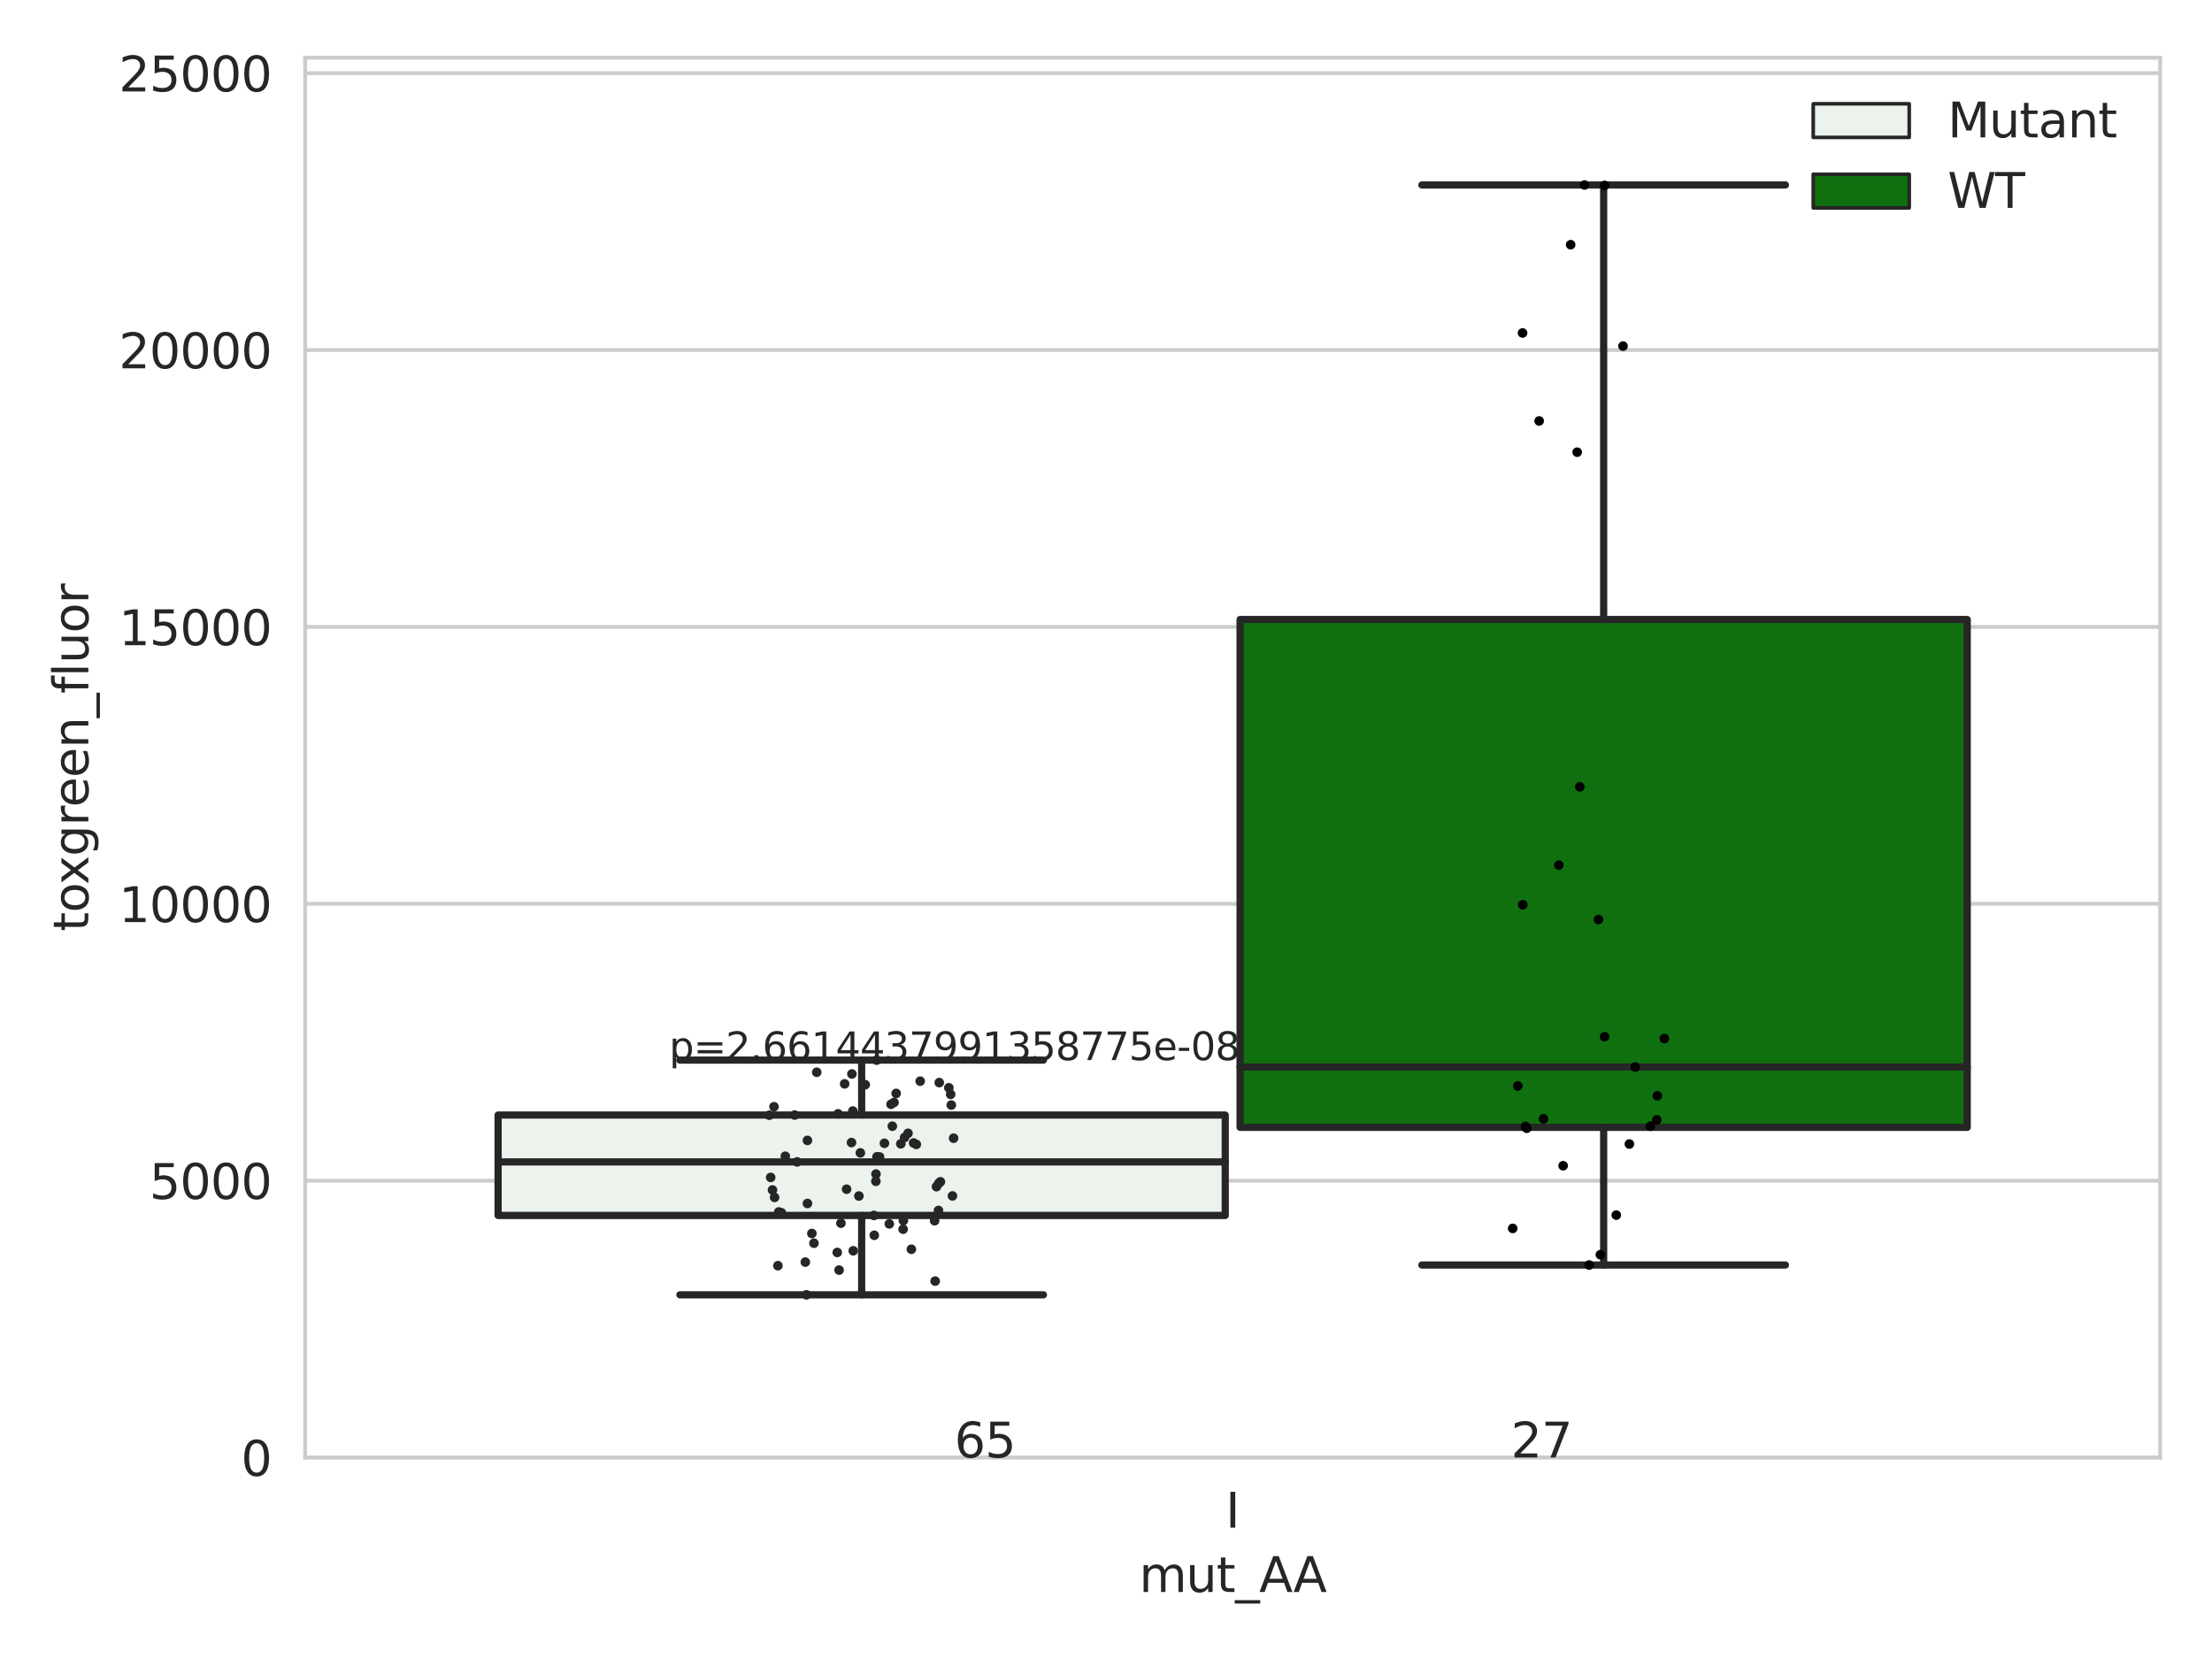 <?xml version="1.0" encoding="utf-8" standalone="no"?>
<!DOCTYPE svg PUBLIC "-//W3C//DTD SVG 1.1//EN"
  "http://www.w3.org/Graphics/SVG/1.1/DTD/svg11.dtd">
<svg xmlns:xlink="http://www.w3.org/1999/xlink" width="460.8pt" height="345.6pt" viewBox="0 0 460.8 345.6" xmlns="http://www.w3.org/2000/svg" version="1.1">
 <defs>
  <style type="text/css">*{stroke-linejoin: round; stroke-linecap: butt}</style>
 </defs>
 <g id="figure_1">
  <g id="patch_1">
   <path d="M 0 345.6 
L 460.8 345.6 
L 460.8 0 
L 0 0 
z
" style="fill: #ffffff"/>
  </g>
  <g id="axes_1">
   <g id="patch_2">
    <path d="M 63.571 303.64 
L 450 303.64 
L 450 12.026 
L 63.571 12.026 
z
" style="fill: #ffffff"/>
   </g>
   <g id="matplotlib.axis_1">
    <g id="xtick_1">
     <g id="text_1">
      <!-- I -->
      <g style="fill: #262626" transform="translate(255.311 318.238)scale(0.1 -0.1)">
       <defs>
        <path id="DejaVuSans-49" d="M 628 4666 
L 1259 4666 
L 1259 0 
L 628 0 
L 628 4666 
z
" transform="scale(0.016)"/>
       </defs>
       <use xlink:href="#DejaVuSans-49"/>
      </g>
     </g>
    </g>
    <g id="text_2">
     <!-- mut_AA -->
     <g style="fill: #262626" transform="translate(237.308 331.638)scale(0.1 -0.1)">
      <defs>
       <path id="DejaVuSans-6d" d="M 3328 2828 
Q 3544 3216 3844 3400 
Q 4144 3584 4550 3584 
Q 5097 3584 5394 3201 
Q 5691 2819 5691 2113 
L 5691 0 
L 5113 0 
L 5113 2094 
Q 5113 2597 4934 2840 
Q 4756 3084 4391 3084 
Q 3944 3084 3684 2787 
Q 3425 2491 3425 1978 
L 3425 0 
L 2847 0 
L 2847 2094 
Q 2847 2600 2669 2842 
Q 2491 3084 2119 3084 
Q 1678 3084 1418 2786 
Q 1159 2488 1159 1978 
L 1159 0 
L 581 0 
L 581 3500 
L 1159 3500 
L 1159 2956 
Q 1356 3278 1631 3431 
Q 1906 3584 2284 3584 
Q 2666 3584 2933 3390 
Q 3200 3197 3328 2828 
z
" transform="scale(0.016)"/>
       <path id="DejaVuSans-75" d="M 544 1381 
L 544 3500 
L 1119 3500 
L 1119 1403 
Q 1119 906 1312 657 
Q 1506 409 1894 409 
Q 2359 409 2629 706 
Q 2900 1003 2900 1516 
L 2900 3500 
L 3475 3500 
L 3475 0 
L 2900 0 
L 2900 538 
Q 2691 219 2414 64 
Q 2138 -91 1772 -91 
Q 1169 -91 856 284 
Q 544 659 544 1381 
z
M 1991 3584 
L 1991 3584 
z
" transform="scale(0.016)"/>
       <path id="DejaVuSans-74" d="M 1172 4494 
L 1172 3500 
L 2356 3500 
L 2356 3053 
L 1172 3053 
L 1172 1153 
Q 1172 725 1289 603 
Q 1406 481 1766 481 
L 2356 481 
L 2356 0 
L 1766 0 
Q 1100 0 847 248 
Q 594 497 594 1153 
L 594 3053 
L 172 3053 
L 172 3500 
L 594 3500 
L 594 4494 
L 1172 4494 
z
" transform="scale(0.016)"/>
       <path id="DejaVuSans-5f" d="M 3263 -1063 
L 3263 -1509 
L -63 -1509 
L -63 -1063 
L 3263 -1063 
z
" transform="scale(0.016)"/>
       <path id="DejaVuSans-41" d="M 2188 4044 
L 1331 1722 
L 3047 1722 
L 2188 4044 
z
M 1831 4666 
L 2547 4666 
L 4325 0 
L 3669 0 
L 3244 1197 
L 1141 1197 
L 716 0 
L 50 0 
L 1831 4666 
z
" transform="scale(0.016)"/>
      </defs>
      <use xlink:href="#DejaVuSans-6d"/>
      <use xlink:href="#DejaVuSans-75" x="97.412"/>
      <use xlink:href="#DejaVuSans-74" x="160.791"/>
      <use xlink:href="#DejaVuSans-5f" x="200"/>
      <use xlink:href="#DejaVuSans-41" x="250"/>
      <use xlink:href="#DejaVuSans-41" x="321.158"/>
     </g>
    </g>
   </g>
   <g id="matplotlib.axis_2">
    <g id="ytick_1">
     <g id="line2d_1">
      <path d="M 63.571 303.64 
L 450 303.64 
" clip-path="url(#p1bfb8c5c3f)" style="fill: none; stroke: #cccccc; stroke-width: 0.8; stroke-linecap: round"/>
     </g>
     <g id="text_3">
      <!-- 0 -->
      <g style="fill: #262626" transform="translate(50.209 307.439)scale(0.1 -0.1)">
       <defs>
        <path id="DejaVuSans-30" d="M 2034 4250 
Q 1547 4250 1301 3770 
Q 1056 3291 1056 2328 
Q 1056 1369 1301 889 
Q 1547 409 2034 409 
Q 2525 409 2770 889 
Q 3016 1369 3016 2328 
Q 3016 3291 2770 3770 
Q 2525 4250 2034 4250 
z
M 2034 4750 
Q 2819 4750 3233 4129 
Q 3647 3509 3647 2328 
Q 3647 1150 3233 529 
Q 2819 -91 2034 -91 
Q 1250 -91 836 529 
Q 422 1150 422 2328 
Q 422 3509 836 4129 
Q 1250 4750 2034 4750 
z
" transform="scale(0.016)"/>
       </defs>
       <use xlink:href="#DejaVuSans-30"/>
      </g>
     </g>
    </g>
    <g id="ytick_2">
     <g id="line2d_2">
      <path d="M 63.571 245.962 
L 450 245.962 
" clip-path="url(#p1bfb8c5c3f)" style="fill: none; stroke: #cccccc; stroke-width: 0.8; stroke-linecap: round"/>
     </g>
     <g id="text_4">
      <!-- 5000 -->
      <g style="fill: #262626" transform="translate(31.121 249.761)scale(0.1 -0.1)">
       <defs>
        <path id="DejaVuSans-35" d="M 691 4666 
L 3169 4666 
L 3169 4134 
L 1269 4134 
L 1269 2991 
Q 1406 3038 1543 3061 
Q 1681 3084 1819 3084 
Q 2600 3084 3056 2656 
Q 3513 2228 3513 1497 
Q 3513 744 3044 326 
Q 2575 -91 1722 -91 
Q 1428 -91 1123 -41 
Q 819 9 494 109 
L 494 744 
Q 775 591 1075 516 
Q 1375 441 1709 441 
Q 2250 441 2565 725 
Q 2881 1009 2881 1497 
Q 2881 1984 2565 2268 
Q 2250 2553 1709 2553 
Q 1456 2553 1204 2497 
Q 953 2441 691 2322 
L 691 4666 
z
" transform="scale(0.016)"/>
       </defs>
       <use xlink:href="#DejaVuSans-35"/>
       <use xlink:href="#DejaVuSans-30" x="63.623"/>
       <use xlink:href="#DejaVuSans-30" x="127.246"/>
       <use xlink:href="#DejaVuSans-30" x="190.869"/>
      </g>
     </g>
    </g>
    <g id="ytick_3">
     <g id="line2d_3">
      <path d="M 63.571 188.283 
L 450 188.283 
" clip-path="url(#p1bfb8c5c3f)" style="fill: none; stroke: #cccccc; stroke-width: 0.8; stroke-linecap: round"/>
     </g>
     <g id="text_5">
      <!-- 10000 -->
      <g style="fill: #262626" transform="translate(24.759 192.082)scale(0.1 -0.1)">
       <defs>
        <path id="DejaVuSans-31" d="M 794 531 
L 1825 531 
L 1825 4091 
L 703 3866 
L 703 4441 
L 1819 4666 
L 2450 4666 
L 2450 531 
L 3481 531 
L 3481 0 
L 794 0 
L 794 531 
z
" transform="scale(0.016)"/>
       </defs>
       <use xlink:href="#DejaVuSans-31"/>
       <use xlink:href="#DejaVuSans-30" x="63.623"/>
       <use xlink:href="#DejaVuSans-30" x="127.246"/>
       <use xlink:href="#DejaVuSans-30" x="190.869"/>
       <use xlink:href="#DejaVuSans-30" x="254.492"/>
      </g>
     </g>
    </g>
    <g id="ytick_4">
     <g id="line2d_4">
      <path d="M 63.571 130.605 
L 450 130.605 
" clip-path="url(#p1bfb8c5c3f)" style="fill: none; stroke: #cccccc; stroke-width: 0.8; stroke-linecap: round"/>
     </g>
     <g id="text_6">
      <!-- 15000 -->
      <g style="fill: #262626" transform="translate(24.759 134.404)scale(0.1 -0.1)">
       <use xlink:href="#DejaVuSans-31"/>
       <use xlink:href="#DejaVuSans-35" x="63.623"/>
       <use xlink:href="#DejaVuSans-30" x="127.246"/>
       <use xlink:href="#DejaVuSans-30" x="190.869"/>
       <use xlink:href="#DejaVuSans-30" x="254.492"/>
      </g>
     </g>
    </g>
    <g id="ytick_5">
     <g id="line2d_5">
      <path d="M 63.571 72.926 
L 450 72.926 
" clip-path="url(#p1bfb8c5c3f)" style="fill: none; stroke: #cccccc; stroke-width: 0.8; stroke-linecap: round"/>
     </g>
     <g id="text_7">
      <!-- 20000 -->
      <g style="fill: #262626" transform="translate(24.759 76.725)scale(0.1 -0.1)">
       <defs>
        <path id="DejaVuSans-32" d="M 1228 531 
L 3431 531 
L 3431 0 
L 469 0 
L 469 531 
Q 828 903 1448 1529 
Q 2069 2156 2228 2338 
Q 2531 2678 2651 2914 
Q 2772 3150 2772 3378 
Q 2772 3750 2511 3984 
Q 2250 4219 1831 4219 
Q 1534 4219 1204 4116 
Q 875 4013 500 3803 
L 500 4441 
Q 881 4594 1212 4672 
Q 1544 4750 1819 4750 
Q 2544 4750 2975 4387 
Q 3406 4025 3406 3419 
Q 3406 3131 3298 2873 
Q 3191 2616 2906 2266 
Q 2828 2175 2409 1742 
Q 1991 1309 1228 531 
z
" transform="scale(0.016)"/>
       </defs>
       <use xlink:href="#DejaVuSans-32"/>
       <use xlink:href="#DejaVuSans-30" x="63.623"/>
       <use xlink:href="#DejaVuSans-30" x="127.246"/>
       <use xlink:href="#DejaVuSans-30" x="190.869"/>
       <use xlink:href="#DejaVuSans-30" x="254.492"/>
      </g>
     </g>
    </g>
    <g id="ytick_6">
     <g id="line2d_6">
      <path d="M 63.571 15.248 
L 450 15.248 
" clip-path="url(#p1bfb8c5c3f)" style="fill: none; stroke: #cccccc; stroke-width: 0.8; stroke-linecap: round"/>
     </g>
     <g id="text_8">
      <!-- 25000 -->
      <g style="fill: #262626" transform="translate(24.759 19.047)scale(0.1 -0.1)">
       <use xlink:href="#DejaVuSans-32"/>
       <use xlink:href="#DejaVuSans-35" x="63.623"/>
       <use xlink:href="#DejaVuSans-30" x="127.246"/>
       <use xlink:href="#DejaVuSans-30" x="190.869"/>
       <use xlink:href="#DejaVuSans-30" x="254.492"/>
      </g>
     </g>
    </g>
    <g id="text_9">
     <!-- toxgreen_fluor -->
     <g style="fill: #262626" transform="translate(18.401 194.028)rotate(-90)scale(0.1 -0.1)">
      <defs>
       <path id="DejaVuSans-6f" d="M 1959 3097 
Q 1497 3097 1228 2736 
Q 959 2375 959 1747 
Q 959 1119 1226 758 
Q 1494 397 1959 397 
Q 2419 397 2687 759 
Q 2956 1122 2956 1747 
Q 2956 2369 2687 2733 
Q 2419 3097 1959 3097 
z
M 1959 3584 
Q 2709 3584 3137 3096 
Q 3566 2609 3566 1747 
Q 3566 888 3137 398 
Q 2709 -91 1959 -91 
Q 1206 -91 779 398 
Q 353 888 353 1747 
Q 353 2609 779 3096 
Q 1206 3584 1959 3584 
z
" transform="scale(0.016)"/>
       <path id="DejaVuSans-78" d="M 3513 3500 
L 2247 1797 
L 3578 0 
L 2900 0 
L 1881 1375 
L 863 0 
L 184 0 
L 1544 1831 
L 300 3500 
L 978 3500 
L 1906 2253 
L 2834 3500 
L 3513 3500 
z
" transform="scale(0.016)"/>
       <path id="DejaVuSans-67" d="M 2906 1791 
Q 2906 2416 2648 2759 
Q 2391 3103 1925 3103 
Q 1463 3103 1205 2759 
Q 947 2416 947 1791 
Q 947 1169 1205 825 
Q 1463 481 1925 481 
Q 2391 481 2648 825 
Q 2906 1169 2906 1791 
z
M 3481 434 
Q 3481 -459 3084 -895 
Q 2688 -1331 1869 -1331 
Q 1566 -1331 1297 -1286 
Q 1028 -1241 775 -1147 
L 775 -588 
Q 1028 -725 1275 -790 
Q 1522 -856 1778 -856 
Q 2344 -856 2625 -561 
Q 2906 -266 2906 331 
L 2906 616 
Q 2728 306 2450 153 
Q 2172 0 1784 0 
Q 1141 0 747 490 
Q 353 981 353 1791 
Q 353 2603 747 3093 
Q 1141 3584 1784 3584 
Q 2172 3584 2450 3431 
Q 2728 3278 2906 2969 
L 2906 3500 
L 3481 3500 
L 3481 434 
z
" transform="scale(0.016)"/>
       <path id="DejaVuSans-72" d="M 2631 2963 
Q 2534 3019 2420 3045 
Q 2306 3072 2169 3072 
Q 1681 3072 1420 2755 
Q 1159 2438 1159 1844 
L 1159 0 
L 581 0 
L 581 3500 
L 1159 3500 
L 1159 2956 
Q 1341 3275 1631 3429 
Q 1922 3584 2338 3584 
Q 2397 3584 2469 3576 
Q 2541 3569 2628 3553 
L 2631 2963 
z
" transform="scale(0.016)"/>
       <path id="DejaVuSans-65" d="M 3597 1894 
L 3597 1613 
L 953 1613 
Q 991 1019 1311 708 
Q 1631 397 2203 397 
Q 2534 397 2845 478 
Q 3156 559 3463 722 
L 3463 178 
Q 3153 47 2828 -22 
Q 2503 -91 2169 -91 
Q 1331 -91 842 396 
Q 353 884 353 1716 
Q 353 2575 817 3079 
Q 1281 3584 2069 3584 
Q 2775 3584 3186 3129 
Q 3597 2675 3597 1894 
z
M 3022 2063 
Q 3016 2534 2758 2815 
Q 2500 3097 2075 3097 
Q 1594 3097 1305 2825 
Q 1016 2553 972 2059 
L 3022 2063 
z
" transform="scale(0.016)"/>
       <path id="DejaVuSans-6e" d="M 3513 2113 
L 3513 0 
L 2938 0 
L 2938 2094 
Q 2938 2591 2744 2837 
Q 2550 3084 2163 3084 
Q 1697 3084 1428 2787 
Q 1159 2491 1159 1978 
L 1159 0 
L 581 0 
L 581 3500 
L 1159 3500 
L 1159 2956 
Q 1366 3272 1645 3428 
Q 1925 3584 2291 3584 
Q 2894 3584 3203 3211 
Q 3513 2838 3513 2113 
z
" transform="scale(0.016)"/>
       <path id="DejaVuSans-66" d="M 2375 4863 
L 2375 4384 
L 1825 4384 
Q 1516 4384 1395 4259 
Q 1275 4134 1275 3809 
L 1275 3500 
L 2222 3500 
L 2222 3053 
L 1275 3053 
L 1275 0 
L 697 0 
L 697 3053 
L 147 3053 
L 147 3500 
L 697 3500 
L 697 3744 
Q 697 4328 969 4595 
Q 1241 4863 1831 4863 
L 2375 4863 
z
" transform="scale(0.016)"/>
       <path id="DejaVuSans-6c" d="M 603 4863 
L 1178 4863 
L 1178 0 
L 603 0 
L 603 4863 
z
" transform="scale(0.016)"/>
      </defs>
      <use xlink:href="#DejaVuSans-74"/>
      <use xlink:href="#DejaVuSans-6f" x="39.209"/>
      <use xlink:href="#DejaVuSans-78" x="97.266"/>
      <use xlink:href="#DejaVuSans-67" x="156.445"/>
      <use xlink:href="#DejaVuSans-72" x="219.922"/>
      <use xlink:href="#DejaVuSans-65" x="258.785"/>
      <use xlink:href="#DejaVuSans-65" x="320.309"/>
      <use xlink:href="#DejaVuSans-6e" x="381.832"/>
      <use xlink:href="#DejaVuSans-5f" x="445.211"/>
      <use xlink:href="#DejaVuSans-66" x="495.211"/>
      <use xlink:href="#DejaVuSans-6c" x="530.416"/>
      <use xlink:href="#DejaVuSans-75" x="558.199"/>
      <use xlink:href="#DejaVuSans-6f" x="621.578"/>
      <use xlink:href="#DejaVuSans-72" x="682.76"/>
     </g>
    </g>
   </g>
   <g id="patch_3">
    <path d="M 103.76 253.2 
L 255.24 253.2 
L 255.24 232.283 
L 103.76 232.283 
L 103.76 253.2 
z
" clip-path="url(#p1bfb8c5c3f)" style="fill: #ecf2ec; stroke: #262626; stroke-width: 1.5; stroke-linejoin: miter"/>
   </g>
   <g id="patch_4">
    <path d="M 258.331 234.845 
L 409.811 234.845 
L 409.811 129.052 
L 258.331 129.052 
L 258.331 234.845 
z
" clip-path="url(#p1bfb8c5c3f)" style="fill: #107010; stroke: #262626; stroke-width: 1.5; stroke-linejoin: miter"/>
   </g>
   <g id="patch_5">
    <path d="M 256.786 303.64 
L 256.786 303.64 
L 256.786 303.64 
L 256.786 303.64 
z
" clip-path="url(#p1bfb8c5c3f)" style="fill: #ecf2ec; stroke: #262626; stroke-width: 0.75; stroke-linejoin: miter"/>
   </g>
   <g id="patch_6">
    <path d="M 256.786 303.64 
L 256.786 303.64 
L 256.786 303.64 
L 256.786 303.64 
z
" clip-path="url(#p1bfb8c5c3f)" style="fill: #107010; stroke: #262626; stroke-width: 0.75; stroke-linejoin: miter"/>
   </g>
   <g id="PathCollection_1"/>
   <g id="PathCollection_2"/>
   <g id="line2d_7">
    <path d="M 179.5 253.2 
L 179.5 269.735 
" clip-path="url(#p1bfb8c5c3f)" style="fill: none; stroke: #262626; stroke-width: 1.5; stroke-linecap: round"/>
   </g>
   <g id="line2d_8">
    <path d="M 179.5 232.283 
L 179.5 220.844 
" clip-path="url(#p1bfb8c5c3f)" style="fill: none; stroke: #262626; stroke-width: 1.5; stroke-linecap: round"/>
   </g>
   <g id="line2d_9">
    <path d="M 141.63 269.735 
L 217.37 269.735 
" clip-path="url(#p1bfb8c5c3f)" style="fill: none; stroke: #262626; stroke-width: 1.5; stroke-linecap: round"/>
   </g>
   <g id="line2d_10">
    <path d="M 141.63 220.844 
L 217.37 220.844 
" clip-path="url(#p1bfb8c5c3f)" style="fill: none; stroke: #262626; stroke-width: 1.5; stroke-linecap: round"/>
   </g>
   <g id="line2d_11"/>
   <g id="line2d_12">
    <path d="M 334.071 234.845 
L 334.071 263.526 
" clip-path="url(#p1bfb8c5c3f)" style="fill: none; stroke: #262626; stroke-width: 1.5; stroke-linecap: round"/>
   </g>
   <g id="line2d_13">
    <path d="M 334.071 129.052 
L 334.071 38.536 
" clip-path="url(#p1bfb8c5c3f)" style="fill: none; stroke: #262626; stroke-width: 1.5; stroke-linecap: round"/>
   </g>
   <g id="line2d_14">
    <path d="M 296.201 263.526 
L 371.941 263.526 
" clip-path="url(#p1bfb8c5c3f)" style="fill: none; stroke: #262626; stroke-width: 1.5; stroke-linecap: round"/>
   </g>
   <g id="line2d_15">
    <path d="M 296.201 38.536 
L 371.941 38.536 
" clip-path="url(#p1bfb8c5c3f)" style="fill: none; stroke: #262626; stroke-width: 1.5; stroke-linecap: round"/>
   </g>
   <g id="line2d_16"/>
   <g id="line2d_17">
    <path d="M 103.76 242.048 
L 255.24 242.048 
" clip-path="url(#p1bfb8c5c3f)" style="fill: none; stroke: #262626; stroke-width: 1.5; stroke-linecap: round"/>
   </g>
   <g id="line2d_18">
    <path d="M 258.331 222.281 
L 409.811 222.281 
" clip-path="url(#p1bfb8c5c3f)" style="fill: none; stroke: #262626; stroke-width: 1.5; stroke-linecap: round"/>
   </g>
   <g id="patch_7">
    <path d="M 63.571 303.64 
L 63.571 12.026 
" style="fill: none; stroke: #cccccc; stroke-width: 0.8; stroke-linejoin: miter; stroke-linecap: square"/>
   </g>
   <g id="patch_8">
    <path d="M 450 303.64 
L 450 12.026 
" style="fill: none; stroke: #cccccc; stroke-width: 0.8; stroke-linejoin: miter; stroke-linecap: square"/>
   </g>
   <g id="patch_9">
    <path d="M 63.571 303.64 
L 450 303.64 
" style="fill: none; stroke: #cccccc; stroke-width: 0.8; stroke-linejoin: miter; stroke-linecap: square"/>
   </g>
   <g id="patch_10">
    <path d="M 63.571 12.026 
L 450 12.026 
" style="fill: none; stroke: #cccccc; stroke-width: 0.8; stroke-linejoin: miter; stroke-linecap: square"/>
   </g>
   <g id="PathCollection_3">
    <defs>
     <path id="C0_0_c6bcafa048" d="M 0 1 
C 0.265 1 0.52 0.895 0.707 0.707 
C 0.895 0.52 1 0.265 1 -0 
C 1 -0.265 0.895 -0.52 0.707 -0.707 
C 0.52 -0.895 0.265 -1 0 -1 
C -0.265 -1 -0.52 -0.895 -0.707 -0.707 
C -0.895 -0.52 -1 -0.265 -1 0 
C -1 0.265 -0.895 0.52 -0.707 0.707 
C -0.52 0.895 -0.265 1 0 1 
z
"/>
    </defs>
    <g clip-path="url(#p1bfb8c5c3f)">
     <use xlink:href="#C0_0_c6bcafa048" x="185.888" y="234.61" style="fill: #262626"/>
    </g>
    <g clip-path="url(#p1bfb8c5c3f)">
     <use xlink:href="#C0_0_c6bcafa048" x="183.228" y="241.01" style="fill: #262626"/>
    </g>
    <g clip-path="url(#p1bfb8c5c3f)">
     <use xlink:href="#C0_0_c6bcafa048" x="169.562" y="258.984" style="fill: #262626"/>
    </g>
    <g clip-path="url(#p1bfb8c5c3f)">
     <use xlink:href="#C0_0_c6bcafa048" x="190.884" y="238.401" style="fill: #262626"/>
    </g>
    <g clip-path="url(#p1bfb8c5c3f)">
     <use xlink:href="#C0_0_c6bcafa048" x="191.687" y="225.226" style="fill: #262626"/>
    </g>
    <g clip-path="url(#p1bfb8c5c3f)">
     <use xlink:href="#C0_0_c6bcafa048" x="161.365" y="249.444" style="fill: #262626"/>
    </g>
    <g clip-path="url(#p1bfb8c5c3f)">
     <use xlink:href="#C0_0_c6bcafa048" x="185.259" y="254.956" style="fill: #262626"/>
    </g>
    <g clip-path="url(#p1bfb8c5c3f)">
     <use xlink:href="#C0_0_c6bcafa048" x="195.554" y="246.511" style="fill: #262626"/>
    </g>
    <g clip-path="url(#p1bfb8c5c3f)">
     <use xlink:href="#C0_0_c6bcafa048" x="162.05" y="263.665" style="fill: #262626"/>
    </g>
    <g clip-path="url(#p1bfb8c5c3f)">
     <use xlink:href="#C0_0_c6bcafa048" x="198.652" y="237.107" style="fill: #262626"/>
    </g>
    <g clip-path="url(#p1bfb8c5c3f)">
     <use xlink:href="#C0_0_c6bcafa048" x="187.655" y="238.281" style="fill: #262626"/>
    </g>
    <g clip-path="url(#p1bfb8c5c3f)">
     <use xlink:href="#C0_0_c6bcafa048" x="186.241" y="229.667" style="fill: #262626"/>
    </g>
    <g clip-path="url(#p1bfb8c5c3f)">
     <use xlink:href="#C0_0_c6bcafa048" x="185.619" y="230.046" style="fill: #262626"/>
    </g>
    <g clip-path="url(#p1bfb8c5c3f)">
     <use xlink:href="#C0_0_c6bcafa048" x="175.952" y="225.785" style="fill: #262626"/>
    </g>
    <g clip-path="url(#p1bfb8c5c3f)">
     <use xlink:href="#C0_0_c6bcafa048" x="160.258" y="232.321" style="fill: #262626"/>
    </g>
    <g clip-path="url(#p1bfb8c5c3f)">
     <use xlink:href="#C0_0_c6bcafa048" x="177.666" y="231.449" style="fill: #262626"/>
    </g>
    <g clip-path="url(#p1bfb8c5c3f)">
     <use xlink:href="#C0_0_c6bcafa048" x="182.612" y="220.844" style="fill: #262626"/>
    </g>
    <g clip-path="url(#p1bfb8c5c3f)">
     <use xlink:href="#C0_0_c6bcafa048" x="165.553" y="232.283" style="fill: #262626"/>
    </g>
    <g clip-path="url(#p1bfb8c5c3f)">
     <use xlink:href="#C0_0_c6bcafa048" x="194.7" y="254.3" style="fill: #262626"/>
    </g>
    <g clip-path="url(#p1bfb8c5c3f)">
     <use xlink:href="#C0_0_c6bcafa048" x="177.469" y="223.728" style="fill: #262626"/>
    </g>
    <g clip-path="url(#p1bfb8c5c3f)">
     <use xlink:href="#C0_0_c6bcafa048" x="177.383" y="238.016" style="fill: #262626"/>
    </g>
    <g clip-path="url(#p1bfb8c5c3f)">
     <use xlink:href="#C0_0_c6bcafa048" x="167.762" y="262.92" style="fill: #262626"/>
    </g>
    <g clip-path="url(#p1bfb8c5c3f)">
     <use xlink:href="#C0_0_c6bcafa048" x="178.924" y="249.154" style="fill: #262626"/>
    </g>
    <g clip-path="url(#p1bfb8c5c3f)">
     <use xlink:href="#C0_0_c6bcafa048" x="168.205" y="237.568" style="fill: #262626"/>
    </g>
    <g clip-path="url(#p1bfb8c5c3f)">
     <use xlink:href="#C0_0_c6bcafa048" x="182.055" y="253.2" style="fill: #262626"/>
    </g>
    <g clip-path="url(#p1bfb8c5c3f)">
     <use xlink:href="#C0_0_c6bcafa048" x="177.747" y="260.563" style="fill: #262626"/>
    </g>
    <g clip-path="url(#p1bfb8c5c3f)">
     <use xlink:href="#C0_0_c6bcafa048" x="189.854" y="260.239" style="fill: #262626"/>
    </g>
    <g clip-path="url(#p1bfb8c5c3f)">
     <use xlink:href="#C0_0_c6bcafa048" x="162.231" y="252.471" style="fill: #262626"/>
    </g>
    <g clip-path="url(#p1bfb8c5c3f)">
     <use xlink:href="#C0_0_c6bcafa048" x="163.592" y="240.864" style="fill: #262626"/>
    </g>
    <g clip-path="url(#p1bfb8c5c3f)">
     <use xlink:href="#C0_0_c6bcafa048" x="176.362" y="247.73" style="fill: #262626"/>
    </g>
    <g clip-path="url(#p1bfb8c5c3f)">
     <use xlink:href="#C0_0_c6bcafa048" x="186.685" y="227.777" style="fill: #262626"/>
    </g>
    <g clip-path="url(#p1bfb8c5c3f)">
     <use xlink:href="#C0_0_c6bcafa048" x="182.457" y="246.085" style="fill: #262626"/>
    </g>
    <g clip-path="url(#p1bfb8c5c3f)">
     <use xlink:href="#C0_0_c6bcafa048" x="195.666" y="225.527" style="fill: #262626"/>
    </g>
    <g clip-path="url(#p1bfb8c5c3f)">
     <use xlink:href="#C0_0_c6bcafa048" x="194.806" y="266.877" style="fill: #262626"/>
    </g>
    <g clip-path="url(#p1bfb8c5c3f)">
     <use xlink:href="#C0_0_c6bcafa048" x="182.696" y="240.976" style="fill: #262626"/>
    </g>
    <g clip-path="url(#p1bfb8c5c3f)">
     <use xlink:href="#C0_0_c6bcafa048" x="195.086" y="247.206" style="fill: #262626"/>
    </g>
    <g clip-path="url(#p1bfb8c5c3f)">
     <use xlink:href="#C0_0_c6bcafa048" x="174.412" y="260.909" style="fill: #262626"/>
    </g>
    <g clip-path="url(#p1bfb8c5c3f)">
     <use xlink:href="#C0_0_c6bcafa048" x="161.241" y="230.547" style="fill: #262626"/>
    </g>
    <g clip-path="url(#p1bfb8c5c3f)">
     <use xlink:href="#C0_0_c6bcafa048" x="166.059" y="242.048" style="fill: #262626"/>
    </g>
    <g clip-path="url(#p1bfb8c5c3f)">
     <use xlink:href="#C0_0_c6bcafa048" x="170.144" y="223.369" style="fill: #262626"/>
    </g>
    <g clip-path="url(#p1bfb8c5c3f)">
     <use xlink:href="#C0_0_c6bcafa048" x="198.039" y="227.975" style="fill: #262626"/>
    </g>
    <g clip-path="url(#p1bfb8c5c3f)">
     <use xlink:href="#C0_0_c6bcafa048" x="195.902" y="246.186" style="fill: #262626"/>
    </g>
    <g clip-path="url(#p1bfb8c5c3f)">
     <use xlink:href="#C0_0_c6bcafa048" x="174.802" y="264.583" style="fill: #262626"/>
    </g>
    <g clip-path="url(#p1bfb8c5c3f)">
     <use xlink:href="#C0_0_c6bcafa048" x="169.127" y="256.955" style="fill: #262626"/>
    </g>
    <g clip-path="url(#p1bfb8c5c3f)">
     <use xlink:href="#C0_0_c6bcafa048" x="168.206" y="250.704" style="fill: #262626"/>
    </g>
    <g clip-path="url(#p1bfb8c5c3f)">
     <use xlink:href="#C0_0_c6bcafa048" x="198.17" y="230.202" style="fill: #262626"/>
    </g>
    <g clip-path="url(#p1bfb8c5c3f)">
     <use xlink:href="#C0_0_c6bcafa048" x="179.229" y="240.164" style="fill: #262626"/>
    </g>
    <g clip-path="url(#p1bfb8c5c3f)">
     <use xlink:href="#C0_0_c6bcafa048" x="168.003" y="269.735" style="fill: #262626"/>
    </g>
    <g clip-path="url(#p1bfb8c5c3f)">
     <use xlink:href="#C0_0_c6bcafa048" x="189.159" y="236.087" style="fill: #262626"/>
    </g>
    <g clip-path="url(#p1bfb8c5c3f)">
     <use xlink:href="#C0_0_c6bcafa048" x="188.135" y="256.068" style="fill: #262626"/>
    </g>
    <g clip-path="url(#p1bfb8c5c3f)">
     <use xlink:href="#C0_0_c6bcafa048" x="198.416" y="249.135" style="fill: #262626"/>
    </g>
    <g clip-path="url(#p1bfb8c5c3f)">
     <use xlink:href="#C0_0_c6bcafa048" x="175.181" y="254.816" style="fill: #262626"/>
    </g>
    <g clip-path="url(#p1bfb8c5c3f)">
     <use xlink:href="#C0_0_c6bcafa048" x="195.504" y="252.158" style="fill: #262626"/>
    </g>
    <g clip-path="url(#p1bfb8c5c3f)">
     <use xlink:href="#C0_0_c6bcafa048" x="188.191" y="254.272" style="fill: #262626"/>
    </g>
    <g clip-path="url(#p1bfb8c5c3f)">
     <use xlink:href="#C0_0_c6bcafa048" x="162.782" y="252.641" style="fill: #262626"/>
    </g>
    <g clip-path="url(#p1bfb8c5c3f)">
     <use xlink:href="#C0_0_c6bcafa048" x="160.548" y="245.277" style="fill: #262626"/>
    </g>
    <g clip-path="url(#p1bfb8c5c3f)">
     <use xlink:href="#C0_0_c6bcafa048" x="190.319" y="238.097" style="fill: #262626"/>
    </g>
    <g clip-path="url(#p1bfb8c5c3f)">
     <use xlink:href="#C0_0_c6bcafa048" x="188.443" y="236.958" style="fill: #262626"/>
    </g>
    <g clip-path="url(#p1bfb8c5c3f)">
     <use xlink:href="#C0_0_c6bcafa048" x="182.128" y="257.332" style="fill: #262626"/>
    </g>
    <g clip-path="url(#p1bfb8c5c3f)">
     <use xlink:href="#C0_0_c6bcafa048" x="197.663" y="226.602" style="fill: #262626"/>
    </g>
    <g clip-path="url(#p1bfb8c5c3f)">
     <use xlink:href="#C0_0_c6bcafa048" x="160.925" y="247.895" style="fill: #262626"/>
    </g>
    <g clip-path="url(#p1bfb8c5c3f)">
     <use xlink:href="#C0_0_c6bcafa048" x="180.244" y="225.966" style="fill: #262626"/>
    </g>
    <g clip-path="url(#p1bfb8c5c3f)">
     <use xlink:href="#C0_0_c6bcafa048" x="182.483" y="244.575" style="fill: #262626"/>
    </g>
    <g clip-path="url(#p1bfb8c5c3f)">
     <use xlink:href="#C0_0_c6bcafa048" x="174.594" y="232.033" style="fill: #262626"/>
    </g>
    <g clip-path="url(#p1bfb8c5c3f)">
     <use xlink:href="#C0_0_c6bcafa048" x="184.242" y="238.168" style="fill: #262626"/>
    </g>
   </g>
   <g id="PathCollection_4">
    <defs>
     <path id="C1_0_18601e3aa2" d="M 0 1 
C 0.265 1 0.52 0.895 0.707 0.707 
C 0.895 0.52 1 0.265 1 -0 
C 1 -0.265 0.895 -0.52 0.707 -0.707 
C 0.52 -0.895 0.265 -1 0 -1 
C -0.265 -1 -0.52 -0.895 -0.707 -0.707 
C -0.895 -0.52 -1 -0.265 -1 0 
C -1 0.265 -0.895 0.52 -0.707 0.707 
C -0.52 0.895 -0.265 1 0 1 
z
"/>
    </defs>
    <g clip-path="url(#p1bfb8c5c3f)">
     <use xlink:href="#C1_0_18601e3aa2" x="334.251" y="215.967"/>
    </g>
    <g clip-path="url(#p1bfb8c5c3f)">
     <use xlink:href="#C1_0_18601e3aa2" x="328.555" y="94.199"/>
    </g>
    <g clip-path="url(#p1bfb8c5c3f)">
     <use xlink:href="#C1_0_18601e3aa2" x="346.718" y="216.349"/>
    </g>
    <g clip-path="url(#p1bfb8c5c3f)">
     <use xlink:href="#C1_0_18601e3aa2" x="339.43" y="238.32"/>
    </g>
    <g clip-path="url(#p1bfb8c5c3f)">
     <use xlink:href="#C1_0_18601e3aa2" x="325.627" y="242.844"/>
    </g>
    <g clip-path="url(#p1bfb8c5c3f)">
     <use xlink:href="#C1_0_18601e3aa2" x="316.193" y="226.218"/>
    </g>
    <g clip-path="url(#p1bfb8c5c3f)">
     <use xlink:href="#C1_0_18601e3aa2" x="315.122" y="255.9"/>
    </g>
    <g clip-path="url(#p1bfb8c5c3f)">
     <use xlink:href="#C1_0_18601e3aa2" x="324.75" y="180.222"/>
    </g>
    <g clip-path="url(#p1bfb8c5c3f)">
     <use xlink:href="#C1_0_18601e3aa2" x="321.54" y="233.064"/>
    </g>
    <g clip-path="url(#p1bfb8c5c3f)">
     <use xlink:href="#C1_0_18601e3aa2" x="345.139" y="233.289"/>
    </g>
    <g clip-path="url(#p1bfb8c5c3f)">
     <use xlink:href="#C1_0_18601e3aa2" x="329.107" y="163.906"/>
    </g>
    <g clip-path="url(#p1bfb8c5c3f)">
     <use xlink:href="#C1_0_18601e3aa2" x="331.057" y="263.526"/>
    </g>
    <g clip-path="url(#p1bfb8c5c3f)">
     <use xlink:href="#C1_0_18601e3aa2" x="338.107" y="72.1"/>
    </g>
    <g clip-path="url(#p1bfb8c5c3f)">
     <use xlink:href="#C1_0_18601e3aa2" x="340.651" y="222.281"/>
    </g>
    <g clip-path="url(#p1bfb8c5c3f)">
     <use xlink:href="#C1_0_18601e3aa2" x="336.697" y="253.129"/>
    </g>
    <g clip-path="url(#p1bfb8c5c3f)">
     <use xlink:href="#C1_0_18601e3aa2" x="332.976" y="191.562"/>
    </g>
    <g clip-path="url(#p1bfb8c5c3f)">
     <use xlink:href="#C1_0_18601e3aa2" x="330.085" y="38.536"/>
    </g>
    <g clip-path="url(#p1bfb8c5c3f)">
     <use xlink:href="#C1_0_18601e3aa2" x="334.263" y="38.621"/>
    </g>
    <g clip-path="url(#p1bfb8c5c3f)">
     <use xlink:href="#C1_0_18601e3aa2" x="317.227" y="188.476"/>
    </g>
    <g clip-path="url(#p1bfb8c5c3f)">
     <use xlink:href="#C1_0_18601e3aa2" x="327.196" y="50.974"/>
    </g>
    <g clip-path="url(#p1bfb8c5c3f)">
     <use xlink:href="#C1_0_18601e3aa2" x="317.801" y="234.654"/>
    </g>
    <g clip-path="url(#p1bfb8c5c3f)">
     <use xlink:href="#C1_0_18601e3aa2" x="320.632" y="87.689"/>
    </g>
    <g clip-path="url(#p1bfb8c5c3f)">
     <use xlink:href="#C1_0_18601e3aa2" x="317.178" y="69.367"/>
    </g>
    <g clip-path="url(#p1bfb8c5c3f)">
     <use xlink:href="#C1_0_18601e3aa2" x="318.039" y="235.035"/>
    </g>
    <g clip-path="url(#p1bfb8c5c3f)">
     <use xlink:href="#C1_0_18601e3aa2" x="333.39" y="261.377"/>
    </g>
    <g clip-path="url(#p1bfb8c5c3f)">
     <use xlink:href="#C1_0_18601e3aa2" x="345.253" y="228.261"/>
    </g>
    <g clip-path="url(#p1bfb8c5c3f)">
     <use xlink:href="#C1_0_18601e3aa2" x="343.79" y="234.606"/>
    </g>
   </g>
   <g id="text_10">
    <!-- 65 -->
    <g style="fill: #262626" transform="translate(198.821 303.621)scale(0.1 -0.1)">
     <defs>
      <path id="DejaVuSans-36" d="M 2113 2584 
Q 1688 2584 1439 2293 
Q 1191 2003 1191 1497 
Q 1191 994 1439 701 
Q 1688 409 2113 409 
Q 2538 409 2786 701 
Q 3034 994 3034 1497 
Q 3034 2003 2786 2293 
Q 2538 2584 2113 2584 
z
M 3366 4563 
L 3366 3988 
Q 3128 4100 2886 4159 
Q 2644 4219 2406 4219 
Q 1781 4219 1451 3797 
Q 1122 3375 1075 2522 
Q 1259 2794 1537 2939 
Q 1816 3084 2150 3084 
Q 2853 3084 3261 2657 
Q 3669 2231 3669 1497 
Q 3669 778 3244 343 
Q 2819 -91 2113 -91 
Q 1303 -91 875 529 
Q 447 1150 447 2328 
Q 447 3434 972 4092 
Q 1497 4750 2381 4750 
Q 2619 4750 2861 4703 
Q 3103 4656 3366 4563 
z
" transform="scale(0.016)"/>
     </defs>
     <use xlink:href="#DejaVuSans-36"/>
     <use xlink:href="#DejaVuSans-35" x="63.623"/>
    </g>
   </g>
   <g id="text_11">
    <!-- p=2.6614437991358775e-08 -->
    <g style="fill: #262626" transform="translate(139.399 220.844)scale(0.08 -0.08)">
     <defs>
      <path id="DejaVuSans-70" d="M 1159 525 
L 1159 -1331 
L 581 -1331 
L 581 3500 
L 1159 3500 
L 1159 2969 
Q 1341 3281 1617 3432 
Q 1894 3584 2278 3584 
Q 2916 3584 3314 3078 
Q 3713 2572 3713 1747 
Q 3713 922 3314 415 
Q 2916 -91 2278 -91 
Q 1894 -91 1617 61 
Q 1341 213 1159 525 
z
M 3116 1747 
Q 3116 2381 2855 2742 
Q 2594 3103 2138 3103 
Q 1681 3103 1420 2742 
Q 1159 2381 1159 1747 
Q 1159 1113 1420 752 
Q 1681 391 2138 391 
Q 2594 391 2855 752 
Q 3116 1113 3116 1747 
z
" transform="scale(0.016)"/>
      <path id="DejaVuSans-3d" d="M 678 2906 
L 4684 2906 
L 4684 2381 
L 678 2381 
L 678 2906 
z
M 678 1631 
L 4684 1631 
L 4684 1100 
L 678 1100 
L 678 1631 
z
" transform="scale(0.016)"/>
      <path id="DejaVuSans-2e" d="M 684 794 
L 1344 794 
L 1344 0 
L 684 0 
L 684 794 
z
" transform="scale(0.016)"/>
      <path id="DejaVuSans-34" d="M 2419 4116 
L 825 1625 
L 2419 1625 
L 2419 4116 
z
M 2253 4666 
L 3047 4666 
L 3047 1625 
L 3713 1625 
L 3713 1100 
L 3047 1100 
L 3047 0 
L 2419 0 
L 2419 1100 
L 313 1100 
L 313 1709 
L 2253 4666 
z
" transform="scale(0.016)"/>
      <path id="DejaVuSans-33" d="M 2597 2516 
Q 3050 2419 3304 2112 
Q 3559 1806 3559 1356 
Q 3559 666 3084 287 
Q 2609 -91 1734 -91 
Q 1441 -91 1130 -33 
Q 819 25 488 141 
L 488 750 
Q 750 597 1062 519 
Q 1375 441 1716 441 
Q 2309 441 2620 675 
Q 2931 909 2931 1356 
Q 2931 1769 2642 2001 
Q 2353 2234 1838 2234 
L 1294 2234 
L 1294 2753 
L 1863 2753 
Q 2328 2753 2575 2939 
Q 2822 3125 2822 3475 
Q 2822 3834 2567 4026 
Q 2313 4219 1838 4219 
Q 1578 4219 1281 4162 
Q 984 4106 628 3988 
L 628 4550 
Q 988 4650 1302 4700 
Q 1616 4750 1894 4750 
Q 2613 4750 3031 4423 
Q 3450 4097 3450 3541 
Q 3450 3153 3228 2886 
Q 3006 2619 2597 2516 
z
" transform="scale(0.016)"/>
      <path id="DejaVuSans-37" d="M 525 4666 
L 3525 4666 
L 3525 4397 
L 1831 0 
L 1172 0 
L 2766 4134 
L 525 4134 
L 525 4666 
z
" transform="scale(0.016)"/>
      <path id="DejaVuSans-39" d="M 703 97 
L 703 672 
Q 941 559 1184 500 
Q 1428 441 1663 441 
Q 2288 441 2617 861 
Q 2947 1281 2994 2138 
Q 2813 1869 2534 1725 
Q 2256 1581 1919 1581 
Q 1219 1581 811 2004 
Q 403 2428 403 3163 
Q 403 3881 828 4315 
Q 1253 4750 1959 4750 
Q 2769 4750 3195 4129 
Q 3622 3509 3622 2328 
Q 3622 1225 3098 567 
Q 2575 -91 1691 -91 
Q 1453 -91 1209 -44 
Q 966 3 703 97 
z
M 1959 2075 
Q 2384 2075 2632 2365 
Q 2881 2656 2881 3163 
Q 2881 3666 2632 3958 
Q 2384 4250 1959 4250 
Q 1534 4250 1286 3958 
Q 1038 3666 1038 3163 
Q 1038 2656 1286 2365 
Q 1534 2075 1959 2075 
z
" transform="scale(0.016)"/>
      <path id="DejaVuSans-38" d="M 2034 2216 
Q 1584 2216 1326 1975 
Q 1069 1734 1069 1313 
Q 1069 891 1326 650 
Q 1584 409 2034 409 
Q 2484 409 2743 651 
Q 3003 894 3003 1313 
Q 3003 1734 2745 1975 
Q 2488 2216 2034 2216 
z
M 1403 2484 
Q 997 2584 770 2862 
Q 544 3141 544 3541 
Q 544 4100 942 4425 
Q 1341 4750 2034 4750 
Q 2731 4750 3128 4425 
Q 3525 4100 3525 3541 
Q 3525 3141 3298 2862 
Q 3072 2584 2669 2484 
Q 3125 2378 3379 2068 
Q 3634 1759 3634 1313 
Q 3634 634 3220 271 
Q 2806 -91 2034 -91 
Q 1263 -91 848 271 
Q 434 634 434 1313 
Q 434 1759 690 2068 
Q 947 2378 1403 2484 
z
M 1172 3481 
Q 1172 3119 1398 2916 
Q 1625 2713 2034 2713 
Q 2441 2713 2670 2916 
Q 2900 3119 2900 3481 
Q 2900 3844 2670 4047 
Q 2441 4250 2034 4250 
Q 1625 4250 1398 4047 
Q 1172 3844 1172 3481 
z
" transform="scale(0.016)"/>
      <path id="DejaVuSans-2d" d="M 313 2009 
L 1997 2009 
L 1997 1497 
L 313 1497 
L 313 2009 
z
" transform="scale(0.016)"/>
     </defs>
     <use xlink:href="#DejaVuSans-70"/>
     <use xlink:href="#DejaVuSans-3d" x="63.477"/>
     <use xlink:href="#DejaVuSans-32" x="147.266"/>
     <use xlink:href="#DejaVuSans-2e" x="210.889"/>
     <use xlink:href="#DejaVuSans-36" x="242.676"/>
     <use xlink:href="#DejaVuSans-36" x="306.299"/>
     <use xlink:href="#DejaVuSans-31" x="369.922"/>
     <use xlink:href="#DejaVuSans-34" x="433.545"/>
     <use xlink:href="#DejaVuSans-34" x="497.168"/>
     <use xlink:href="#DejaVuSans-33" x="560.791"/>
     <use xlink:href="#DejaVuSans-37" x="624.414"/>
     <use xlink:href="#DejaVuSans-39" x="688.037"/>
     <use xlink:href="#DejaVuSans-39" x="751.66"/>
     <use xlink:href="#DejaVuSans-31" x="815.283"/>
     <use xlink:href="#DejaVuSans-33" x="878.906"/>
     <use xlink:href="#DejaVuSans-35" x="942.529"/>
     <use xlink:href="#DejaVuSans-38" x="1006.152"/>
     <use xlink:href="#DejaVuSans-37" x="1069.775"/>
     <use xlink:href="#DejaVuSans-37" x="1133.398"/>
     <use xlink:href="#DejaVuSans-35" x="1197.021"/>
     <use xlink:href="#DejaVuSans-65" x="1260.645"/>
     <use xlink:href="#DejaVuSans-2d" x="1322.168"/>
     <use xlink:href="#DejaVuSans-30" x="1358.252"/>
     <use xlink:href="#DejaVuSans-38" x="1421.875"/>
    </g>
   </g>
   <g id="text_12">
    <!-- 27 -->
    <g style="fill: #262626" transform="translate(314.75 303.621)scale(0.1 -0.1)">
     <use xlink:href="#DejaVuSans-32"/>
     <use xlink:href="#DejaVuSans-37" x="63.623"/>
    </g>
   </g>
   <g id="legend_1">
    <g id="patch_11">
     <path d="M 377.728 28.624 
L 397.728 28.624 
L 397.728 21.624 
L 377.728 21.624 
z
" style="fill: #ecf2ec; stroke: #262626; stroke-width: 0.75; stroke-linejoin: miter"/>
    </g>
    <g id="text_13">
     <!-- Mutant -->
     <g style="fill: #262626" transform="translate(405.728 28.624)scale(0.1 -0.1)">
      <defs>
       <path id="DejaVuSans-4d" d="M 628 4666 
L 1569 4666 
L 2759 1491 
L 3956 4666 
L 4897 4666 
L 4897 0 
L 4281 0 
L 4281 4097 
L 3078 897 
L 2444 897 
L 1241 4097 
L 1241 0 
L 628 0 
L 628 4666 
z
" transform="scale(0.016)"/>
       <path id="DejaVuSans-61" d="M 2194 1759 
Q 1497 1759 1228 1600 
Q 959 1441 959 1056 
Q 959 750 1161 570 
Q 1363 391 1709 391 
Q 2188 391 2477 730 
Q 2766 1069 2766 1631 
L 2766 1759 
L 2194 1759 
z
M 3341 1997 
L 3341 0 
L 2766 0 
L 2766 531 
Q 2569 213 2275 61 
Q 1981 -91 1556 -91 
Q 1019 -91 701 211 
Q 384 513 384 1019 
Q 384 1609 779 1909 
Q 1175 2209 1959 2209 
L 2766 2209 
L 2766 2266 
Q 2766 2663 2505 2880 
Q 2244 3097 1772 3097 
Q 1472 3097 1187 3025 
Q 903 2953 641 2809 
L 641 3341 
Q 956 3463 1253 3523 
Q 1550 3584 1831 3584 
Q 2591 3584 2966 3190 
Q 3341 2797 3341 1997 
z
" transform="scale(0.016)"/>
      </defs>
      <use xlink:href="#DejaVuSans-4d"/>
      <use xlink:href="#DejaVuSans-75" x="86.279"/>
      <use xlink:href="#DejaVuSans-74" x="149.658"/>
      <use xlink:href="#DejaVuSans-61" x="188.867"/>
      <use xlink:href="#DejaVuSans-6e" x="250.146"/>
      <use xlink:href="#DejaVuSans-74" x="313.525"/>
     </g>
    </g>
    <g id="patch_12">
     <path d="M 377.728 43.303 
L 397.728 43.303 
L 397.728 36.303 
L 377.728 36.303 
z
" style="fill: #107010; stroke: #262626; stroke-width: 0.75; stroke-linejoin: miter"/>
    </g>
    <g id="text_14">
     <!-- WT -->
     <g style="fill: #262626" transform="translate(405.728 43.303)scale(0.1 -0.1)">
      <defs>
       <path id="DejaVuSans-57" d="M 213 4666 
L 850 4666 
L 1831 722 
L 2809 4666 
L 3519 4666 
L 4500 722 
L 5478 4666 
L 6119 4666 
L 4947 0 
L 4153 0 
L 3169 4050 
L 2175 0 
L 1381 0 
L 213 4666 
z
" transform="scale(0.016)"/>
       <path id="DejaVuSans-54" d="M -19 4666 
L 3928 4666 
L 3928 4134 
L 2272 4134 
L 2272 0 
L 1638 0 
L 1638 4134 
L -19 4134 
L -19 4666 
z
" transform="scale(0.016)"/>
      </defs>
      <use xlink:href="#DejaVuSans-57"/>
      <use xlink:href="#DejaVuSans-54" x="98.877"/>
     </g>
    </g>
   </g>
  </g>
 </g>
 <defs>
  <clipPath id="p1bfb8c5c3f">
   <rect x="63.571" y="12.026" width="386.429" height="291.614"/>
  </clipPath>
 </defs>
</svg>
